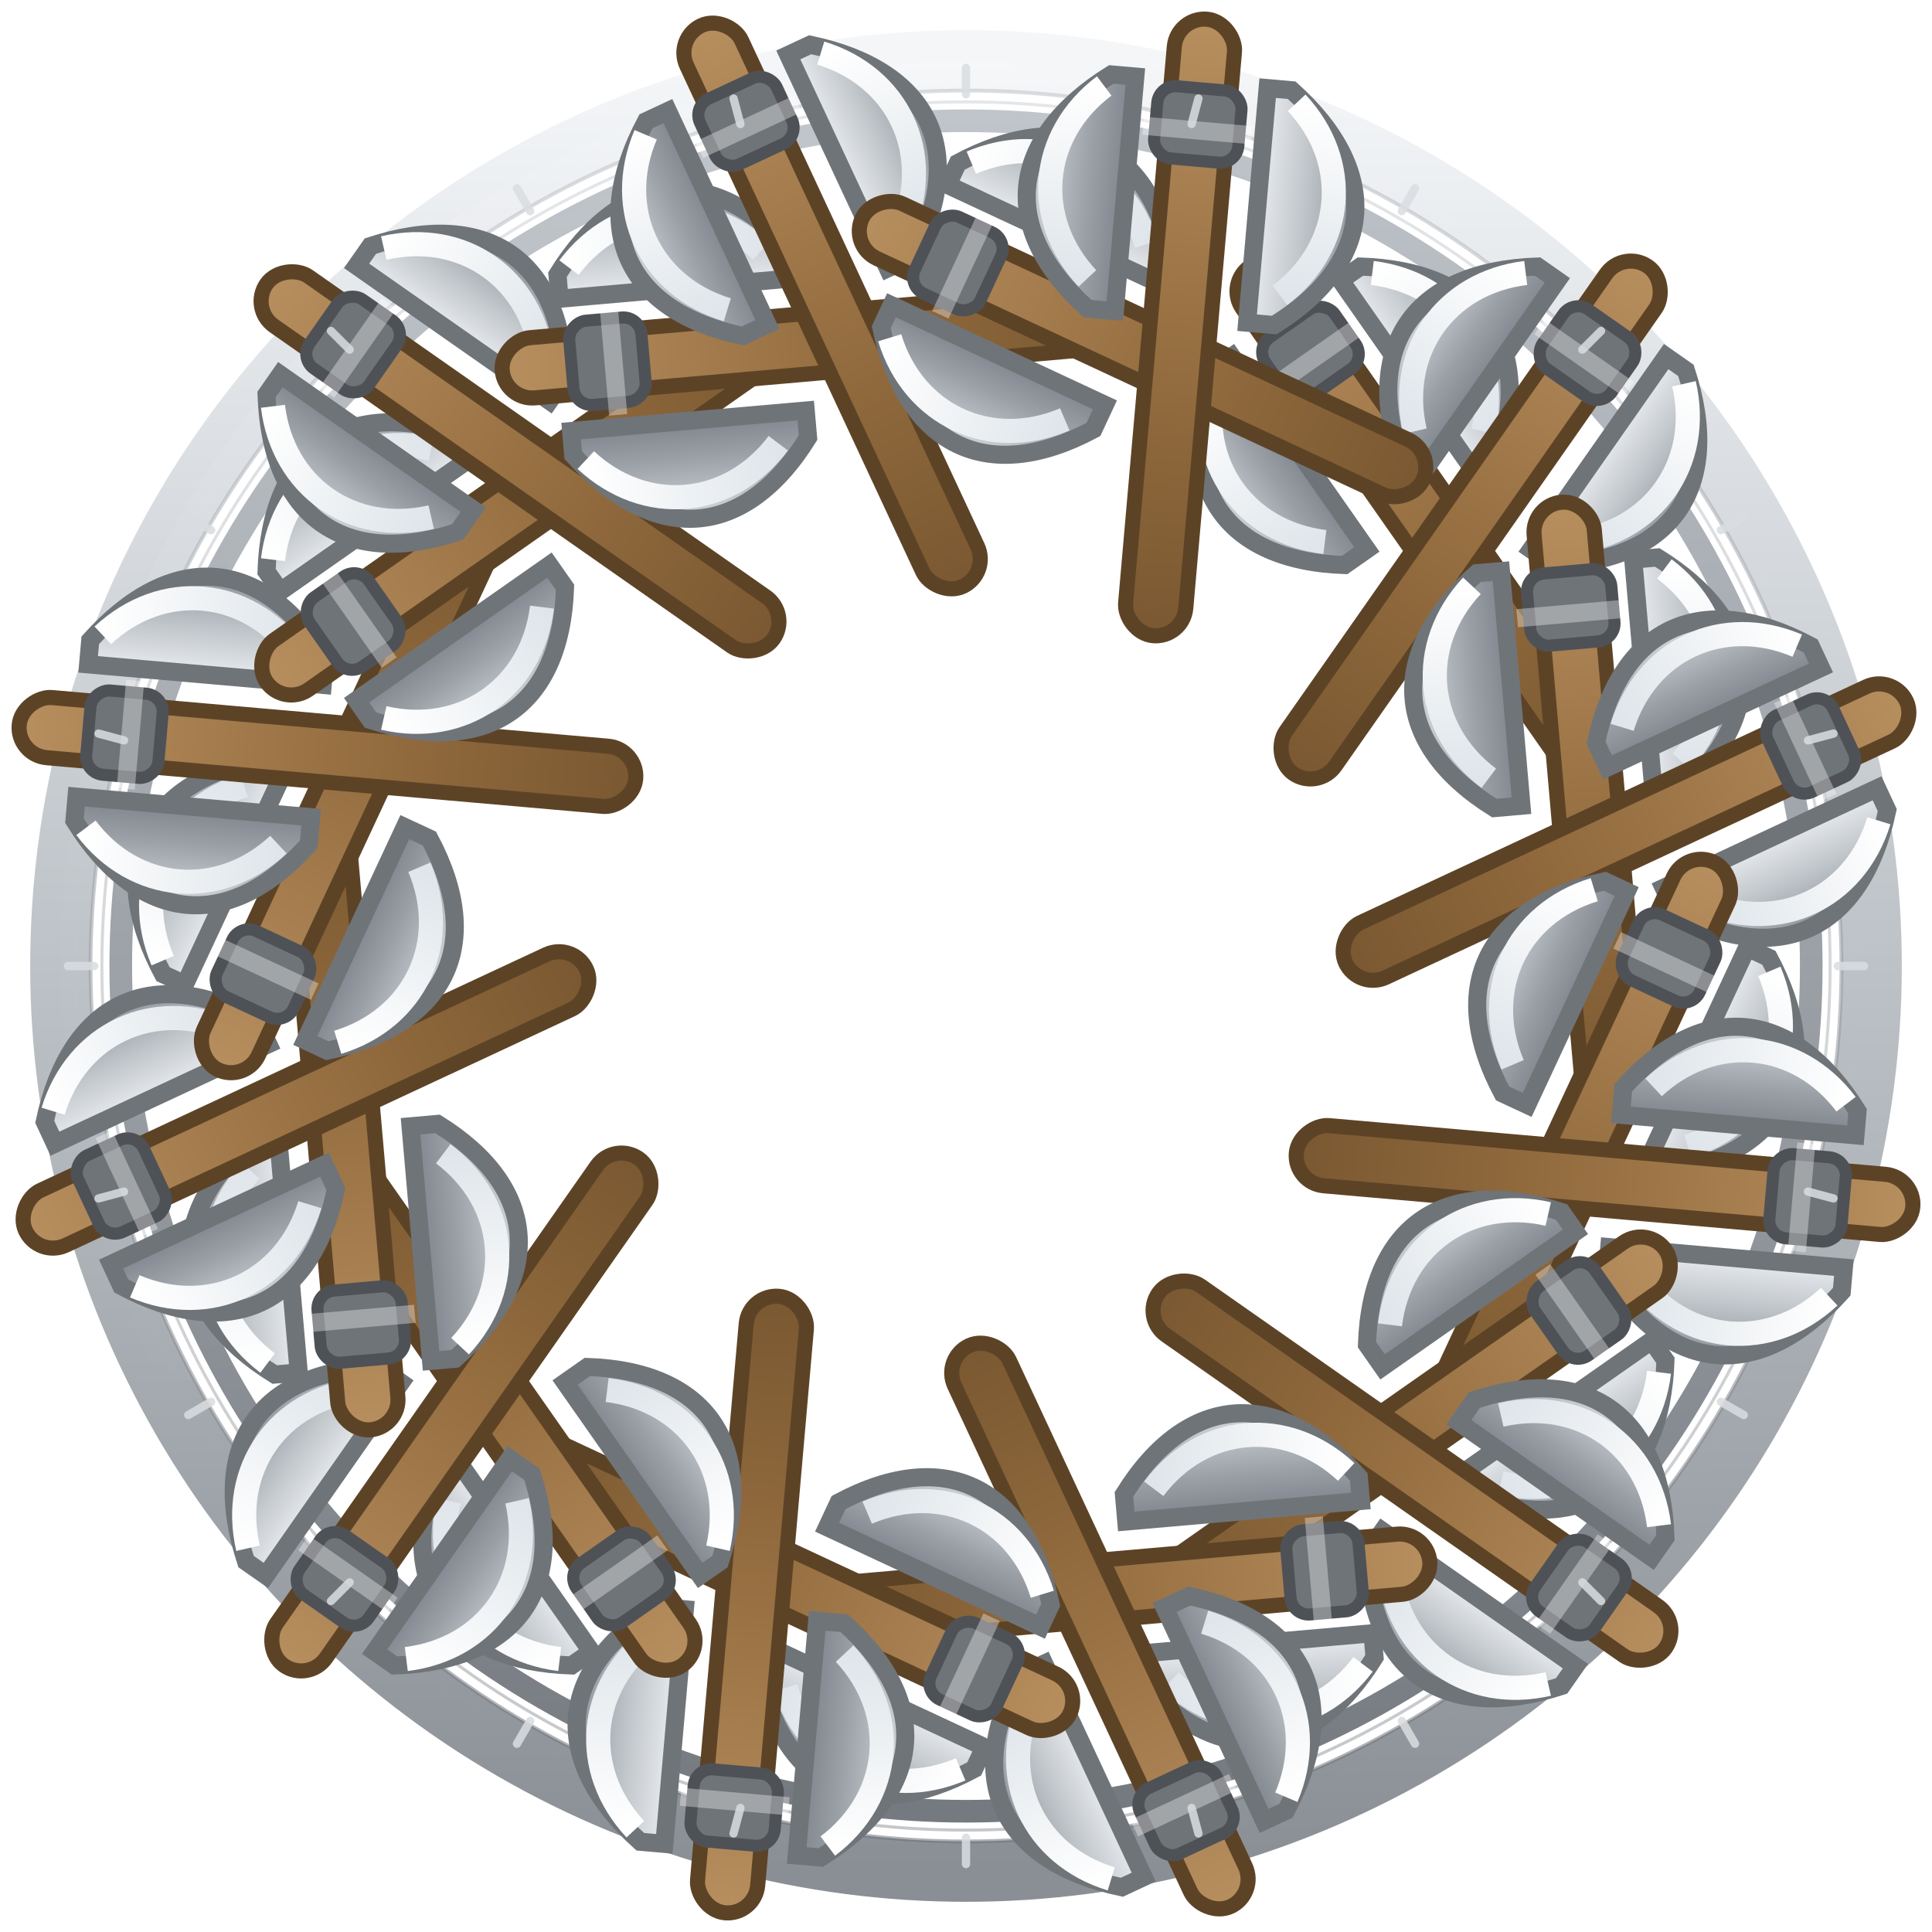 <?xml version="1.0" encoding="UTF-8"?>
<svg width="1024" height="1024" viewBox="0 0 512 512" fill="none" xmlns="http://www.w3.org/2000/svg">
  <defs>
    <!-- Soft glow on metal ring -->
    <filter id="softGlow" x="-20%" y="-20%" width="140%" height="140%">
      <feGaussianBlur in="SourceAlpha" stdDeviation="2.2" result="b"/>
      <feMerge><feMergeNode in="b"/><feMergeNode in="SourceGraphic"/></feMerge>
    </filter>

    <!-- Tiny drop shadow for the axe emblem -->
    <filter id="tinyDrop" x="-50%" y="-50%" width="200%" height="200%">
      <feOffset dy="0.6" dx="0.4" in="SourceAlpha" result="o"/>
      <feGaussianBlur in="o" stdDeviation="0.8" result="g"/>
      <feColorMatrix type="matrix" values="0 0 0 0 0  0 0 0 0 0  0 0 0 0 0  0 0 0 .45 0" in="g" result="s"/>
      <feMerge><feMergeNode in="s"/><feMergeNode in="SourceGraphic"/></feMerge>
    </filter>

    <!-- Steel gradients for ring and axe head -->
    <linearGradient id="steelOuter" x1="0" y1="0" x2="0" y2="1">
      <stop offset="0%"  stop-color="#f4f6f8"/>
      <stop offset="40%" stop-color="#c7ccd1"/>
      <stop offset="100%" stop-color="#8a8f95"/>
    </linearGradient>
    <linearGradient id="steelInner" x1="0" y1="0" x2="0" y2="1">
      <stop offset="0%"  stop-color="#b7bdc3"/>
      <stop offset="60%" stop-color="#8f949a"/>
      <stop offset="100%" stop-color="#6d7279"/>
    </linearGradient>

    <!-- Axe head “brushed steel” -->
    <linearGradient id="headSteel" x1="0" y1="0" x2="1" y2="0">
      <stop offset="0%"  stop-color="#e8ebee"/>
      <stop offset="35%" stop-color="#c3c8cd"/>
      <stop offset="70%" stop-color="#9aa0a6"/>
      <stop offset="100%" stop-color="#7f858c"/>
    </linearGradient>
    <!-- Polished cutting edge -->
    <linearGradient id="edgeShine" x1="0" y1="0" x2="0" y2="1">
      <stop offset="0%" stop-color="#ffffff"/>
      <stop offset="100%" stop-color="#dfe5ea"/>
    </linearGradient>
    <!-- Shaft: warm ash wood -->
    <linearGradient id="wood" x1="0" y1="0" x2="0" y2="1">
      <stop offset="0%"  stop-color="#b78e5e"/>
      <stop offset="60%" stop-color="#926b3e"/>
      <stop offset="100%" stop-color="#7a5831"/>
    </linearGradient>

    <!-- Subtle highlight sweep across the ring -->
    <radialGradient id="lightSweep" cx="36%" cy="22%" r="80%">
      <stop offset="0%" stop-color="rgba(255,255,255,.55)"/>
      <stop offset="60%" stop-color="rgba(255,255,255,.04)"/>
      <stop offset="100%" stop-color="rgba(255,255,255,0)"/>
    </radialGradient>

    <!-- Tiny 3D axe (built to read even at 32px) -->
    <symbol id="axe3d" viewBox="0 0 32 32">
      <!-- handle -->
      <rect x="15" y="4.5" width="2" height="20.5" rx="1" fill="url(#wood)" stroke="#5d4326" stroke-width=".5"/>
      <!-- ferrule -->
      <rect x="14.6" y="6.8" width="2.8" height="2.4" rx=".6" fill="#6f7479" stroke="#4e5257" stroke-width=".4"/>
      <!-- head main mass -->
      <path d="M13 6.6 C9.8 9.0, 9.7 12.0, 12.9 14.4 L13.8 14.4 L13.8 6.6 Z"
            fill="url(#headSteel)" stroke="#6f7479" stroke-width=".6"/>
      <path d="M18.2 6.6 L18.2 14.4 L19.1 14.4 C22.3 12.0, 22.2 9.0, 19.0 6.6 Z"
            fill="url(#headSteel)" stroke="#6f7479" stroke-width=".6"/>
      <!-- cutting edges -->
      <path d="M12.8 7.0 C10.8 8.8, 10.8 11.6, 12.8 13.4" stroke="url(#edgeShine)" stroke-width=".8" />
      <path d="M19.2 7.0 C21.2 8.8, 21.2 11.6, 19.2 13.4" stroke="url(#edgeShine)" stroke-width=".8" />
      <!-- micro specular highlight on head -->
      <path d="M14.2 8.2 L17.8 8.2" stroke="white" stroke-opacity=".35" stroke-width=".6"/>
      <!-- tiny drop shadow to lift emblem -->
      <g filter="url(#tinyDrop)"></g>
    </symbol>

    <!-- Crossed axes emblem (very small) -->
    <symbol id="crossSmall" viewBox="0 0 32 32">
      <use href="#axe3d" transform="rotate(-35,16,16)"/>
      <use href="#axe3d" transform="rotate(35,16,16)"/>
    </symbol>
  </defs>

  <!-- OUTER RING -->
  <circle cx="256" cy="256" r="240"
          stroke="url(#steelOuter)" stroke-width="16" fill="none" filter="url(#softGlow)"/>

  <!-- INNER BEVEL -->
  <circle cx="256" cy="256" r="224"
          stroke="url(#steelInner)" stroke-width="6" fill="none" opacity=".95"/>

  <!-- Fine engraved hairlines -->
  <circle cx="256" cy="256" r="236" fill="none" stroke="url(#steelOuter)" stroke-width="0.6" opacity=".28"/>
  <circle cx="256" cy="256" r="232" fill="none" stroke="url(#steelInner)" stroke-width="1.0" opacity=".55"/>
  <circle cx="256" cy="256" r="229" fill="none" stroke="url(#steelInner)" stroke-width="0.8" opacity=".40"/>

  <!-- Light sweep -->
  <circle cx="256" cy="256" r="240" fill="url(#lightSweep)" opacity=".22"/>

  <!-- 12 SMALL, 3D CROSSED-AXE EMBLEMS (smaller than before) -->
  <g transform="translate(256,256)">
    <!-- scale down to ~50% and tuck closer to the rim -->
    <g transform="translate(0,-238) scale(.50)"><use href="#crossSmall"/></g>
    <g transform="rotate(30)  translate(0,-238) scale(.50)"><use href="#crossSmall"/></g>
    <g transform="rotate(60)  translate(0,-238) scale(.50)"><use href="#crossSmall"/></g>
    <g transform="rotate(90)  translate(0,-238) scale(.50)"><use href="#crossSmall"/></g>
    <g transform="rotate(120) translate(0,-238) scale(.50)"><use href="#crossSmall"/></g>
    <g transform="rotate(150) translate(0,-238) scale(.50)"><use href="#crossSmall"/></g>
    <g transform="rotate(180) translate(0,-238) scale(.50)"><use href="#crossSmall"/></g>
    <g transform="rotate(210) translate(0,-238) scale(.50)"><use href="#crossSmall"/></g>
    <g transform="rotate(240) translate(0,-238) scale(.50)"><use href="#crossSmall"/></g>
    <g transform="rotate(270) translate(0,-238) scale(.50)"><use href="#crossSmall"/></g>
    <g transform="rotate(300) translate(0,-238) scale(.50)"><use href="#crossSmall"/></g>
    <g transform="rotate(330) translate(0,-238) scale(.50)"><use href="#crossSmall"/></g>
  </g>

  <!-- Tiny runic ticks between emblems -->
  <g stroke="#d9dde1" stroke-width="2.2" stroke-linecap="round" opacity=".85">
    <g transform="translate(256,256)">
      <line x1="0" y1="-231" x2="0" y2="-238"/>
      <g transform="rotate(15)"><line x1="0" y1="-231" x2="0" y2="-238"/></g>
      <g transform="rotate(30)"><line x1="0" y1="-231" x2="0" y2="-238"/></g>
      <g transform="rotate(45)"><line x1="0" y1="-231" x2="0" y2="-238"/></g>
      <g transform="rotate(60)"><line x1="0" y1="-231" x2="0" y2="-238"/></g>
      <g transform="rotate(75)"><line x1="0" y1="-231" x2="0" y2="-238"/></g>
      <g transform="rotate(90)"><line x1="0" y1="-231" x2="0" y2="-238"/></g>
      <g transform="rotate(105)"><line x1="0" y1="-231" x2="0" y2="-238"/></g>
      <g transform="rotate(120)"><line x1="0" y1="-231" x2="0" y2="-238"/></g>
      <g transform="rotate(135)"><line x1="0" y1="-231" x2="0" y2="-238"/></g>
      <g transform="rotate(150)"><line x1="0" y1="-231" x2="0" y2="-238"/></g>
      <g transform="rotate(165)"><line x1="0" y1="-231" x2="0" y2="-238"/></g>
      <g transform="rotate(180)"><line x1="0" y1="-231" x2="0" y2="-238"/></g>
      <g transform="rotate(195)"><line x1="0" y1="-231" x2="0" y2="-238"/></g>
      <g transform="rotate(210)"><line x1="0" y1="-231" x2="0" y2="-238"/></g>
      <g transform="rotate(225)"><line x1="0" y1="-231" x2="0" y2="-238"/></g>
      <g transform="rotate(240)"><line x1="0" y1="-231" x2="0" y2="-238"/></g>
      <g transform="rotate(255)"><line x1="0" y1="-231" x2="0" y2="-238"/></g>
      <g transform="rotate(270)"><line x1="0" y1="-231" x2="0" y2="-238"/></g>
      <g transform="rotate(285)"><line x1="0" y1="-231" x2="0" y2="-238"/></g>
      <g transform="rotate(300)"><line x1="0" y1="-231" x2="0" y2="-238"/></g>
      <g transform="rotate(315)"><line x1="0" y1="-231" x2="0" y2="-238"/></g>
      <g transform="rotate(330)"><line x1="0" y1="-231" x2="0" y2="-238"/></g>
      <g transform="rotate(345)"><line x1="0" y1="-231" x2="0" y2="-238"/></g>
    </g>
  </g>

  <!-- Transparent center so the avatar shows through -->
  <circle cx="256" cy="256" r="215" fill="transparent"/>
</svg>
